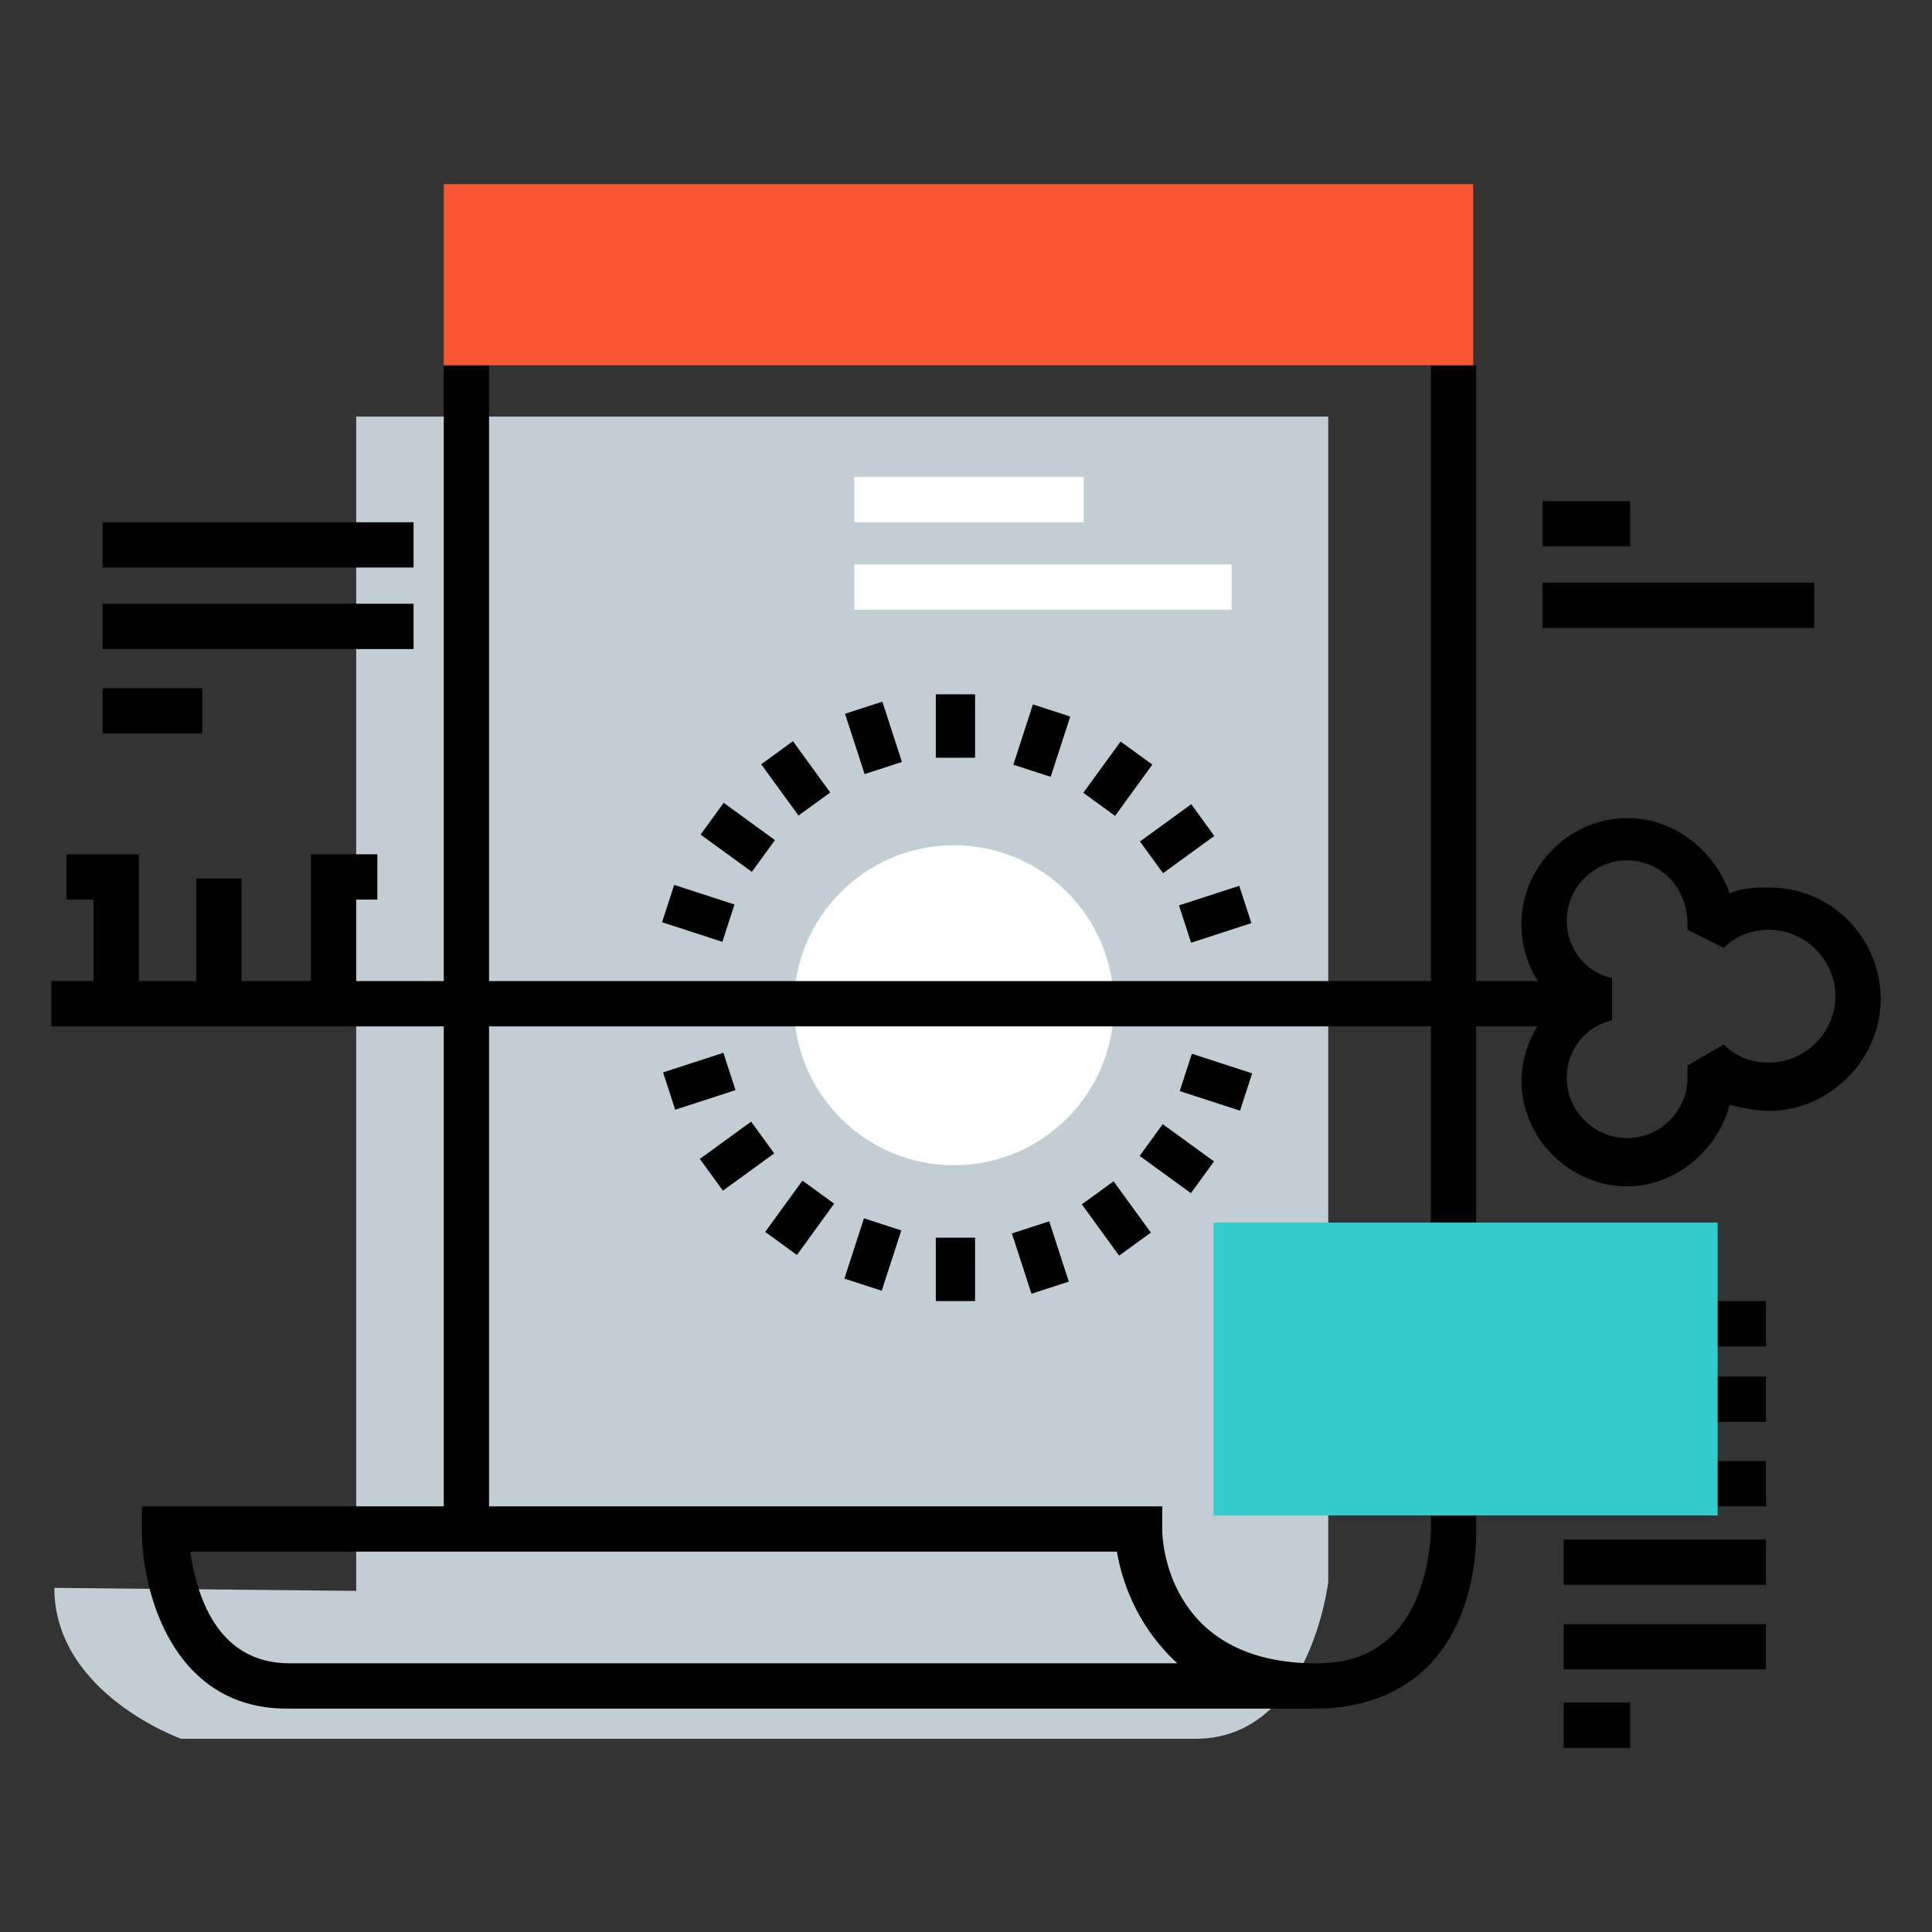 <?xml version="1.0" encoding="utf-8"?>
<!-- Generator: Adobe Illustrator 22.1.0, SVG Export Plug-In . SVG Version: 6.00 Build 0)  -->
<svg version="1.1" id="Layer_1" xmlns="http://www.w3.org/2000/svg" xmlns:xlink="http://www.w3.org/1999/xlink" x="0px" y="0px"
	 viewBox="0 0 64 64" style="enable-background:new 0 0 64 64;" xml:space="preserve">
<rect x="0" y="0" width="64" height="64" fill="#333333" stroke="none"/>
<style type="text/css">
	.st0{fill:#C1CED4;}
	.st1{fill:#FFFFFF;}
	.st2{fill:#33CCCC;}
	.st3{fill:#F95632;}
</style>
<g>
	<path class="st0" d="M11.7,13.8H44v38.6c0,0-0.6,5.2-4.4,5.2S6,57.6,6,57.6s-4.2-1.5-4.2-5l10,0.1V13.8z"/>
	<circle class="st1" cx="31.6" cy="33.3" r="5.3"/>
	<g>
		<rect x="14.7" y="12.1" width="1.5" height="38.1"/>
	</g>
	<g>
		<path d="M43.6,56.6H9.5c-3.8,0-4.8-3.9-4.8-5.9v-0.8h33.8v0.8c0,0.2,0.1,4.4,5.1,4.4c1.1,0,1.9-0.3,2.6-1c1.2-1.3,1.2-3.4,1.2-3.4
			l0-38.6h1.5v38.6c0,0.1,0.1,2.8-1.6,4.5C46.4,56.1,45.1,56.6,43.6,56.6z M6.3,51.4c0.2,1.3,0.8,3.7,3.3,3.7H39
			c-1.2-1.1-1.8-2.5-2-3.7H6.3z"/>
	</g>
	<g>
		<rect x="1.7" y="32.5" width="51" height="1.5"/>
	</g>
	<g>
		<path d="M53.9,39.3c-1.9,0-3.5-1.6-3.5-3.5c0-1,0.5-2,1.2-2.6c-0.8-0.6-1.2-1.6-1.2-2.6c0-1.9,1.6-3.5,3.5-3.5
			c1.6,0,2.9,1.1,3.4,2.5c0.4-0.2,0.9-0.2,1.3-0.2c2.1,0,3.7,1.7,3.7,3.7s-1.7,3.7-3.7,3.7c-0.4,0-0.9-0.1-1.3-0.2
			C56.9,38.1,55.5,39.3,53.9,39.3z M53.9,28.5c-1.1,0-2,0.9-2,2c0,0.9,0.6,1.7,1.5,1.9l0,1.4c-0.9,0.2-1.5,1-1.5,1.9
			c0,1.1,0.9,2,2,2s2-0.9,2-2c0-0.1,0-0.3,0-0.4l1.2-0.7c0.4,0.4,0.9,0.6,1.5,0.6c1.2,0,2.2-1,2.2-2.2c0-1.2-1-2.2-2.2-2.2
			c-0.7,0-1.2,0.3-1.5,0.6l-1.2-0.6l0-0.1c0,0,0-0.1,0-0.1C55.9,29.4,55,28.5,53.9,28.5z"/>
	</g>
	<g>
		<polygon points="4.6,33.1 3.1,33.1 3.1,29.8 2.2,29.8 2.2,28.3 4.6,28.3 		"/>
	</g>
	<g>
		<rect x="6.5" y="29.1" width="1.5" height="4.1"/>
	</g>
	<g>
		<polygon points="11.8,33.1 10.3,33.1 10.3,28.3 12.5,28.3 12.5,29.8 11.8,29.8 		"/>
	</g>
	<g>
		<rect x="3.4" y="17.3" width="10.3" height="1.5"/>
	</g>
	<g>
		<rect x="3.4" y="20" width="10.3" height="1.5"/>
	</g>
	<g>
		<rect x="3.4" y="22.8" width="3.3" height="1.5"/>
	</g>
	<g>
		<rect x="51.1" y="16.6" width="2.9" height="1.5"/>
	</g>
	<g>
		<rect x="51.1" y="19.3" width="9" height="1.5"/>
	</g>
	<g>
		<rect x="51.8" y="43.1" width="6.7" height="1.5"/>
	</g>
	<g>
		<rect x="51.8" y="45.6" width="6.7" height="1.5"/>
	</g>
	<g>
		<rect x="51.8" y="48.4" width="6.7" height="1.5"/>
	</g>
	<g>
		<rect x="51.8" y="51" width="6.7" height="1.5"/>
	</g>
	<g>
		<rect x="51.8" y="53.8" width="6.7" height="1.5"/>
	</g>
	<g>
		<rect x="51.8" y="56.4" width="2.2" height="1.5"/>
	</g>
	<rect x="40.2" y="40.5" class="st2" width="16.7" height="9.7"/>
	<rect x="14.7" y="6.1" class="st3" width="34.1" height="6"/>
	<rect x="31" y="23" width="1.3" height="2.1"/>
	<rect x="31" y="41" width="1.3" height="2.1"/>
	<rect x="28.3" y="23.4" transform="matrix(0.951 -0.309 0.309 0.951 -6.151 10.136)" width="1.3" height="2.1"/>
	<rect x="33.8" y="40.6" transform="matrix(0.951 -0.309 0.309 0.951 -11.169 12.693)" width="1.3" height="2.1"/>
	<rect x="25.7" y="24.7" transform="matrix(0.809 -0.588 0.588 0.809 -10.099 20.447)" width="1.3" height="2.1"/>
	<rect x="36.3" y="39.3" transform="matrix(0.809 -0.588 0.588 0.809 -16.638 29.447)" width="1.3" height="2.1"/>
	<rect x="23.8" y="26.7" transform="matrix(0.588 -0.809 0.809 0.588 -12.387 31.201)" width="1.3" height="2.1"/>
	<rect x="38.3" y="37.3" transform="matrix(0.588 -0.809 0.809 0.588 -14.944 47.343)" width="1.3" height="2.1"/>
	<rect x="22.5" y="29.2" transform="matrix(0.309 -0.951 0.951 0.309 -12.79 42.925)" width="1.3" height="2.1"/>
	<rect x="39.6" y="34.8" transform="matrix(0.309 -0.951 0.951 0.309 -6.251 63.05)" width="1.3" height="2.1"/>
	<rect x="22.5" y="34.8" transform="matrix(-0.309 -0.951 0.951 -0.309 -3.775 68.911)" width="1.3" height="2.1"/>
	<rect x="39.6" y="29.2" transform="matrix(-0.309 -0.951 0.951 -0.309 23.924 77.911)" width="1.3" height="2.1"/>
	<rect x="23.8" y="37.3" transform="matrix(-0.588 -0.809 0.809 -0.588 7.766 80.629)" width="1.3" height="2.1"/>
	<rect x="38.3" y="26.7" transform="matrix(-0.588 -0.809 0.809 -0.588 39.447 75.611)" width="1.3" height="2.1"/>
	<rect x="25.7" y="39.3" transform="matrix(-0.809 -0.588 0.588 -0.809 24.082 88.478)" width="1.3" height="2.1"/>
	<rect x="36.3" y="24.7" transform="matrix(-0.809 -0.588 0.588 -0.809 51.781 68.354)" width="1.3" height="2.1"/>
	<rect x="28.3" y="40.6" transform="matrix(-0.951 -0.309 0.309 -0.951 43.576 90.112)" width="1.3" height="2.1"/>
	<rect x="33.8" y="23.4" transform="matrix(-0.951 -0.309 0.309 -0.951 59.718 58.431)" width="1.3" height="2.1"/>
	<g>
		<rect x="28.3" y="15.8" class="st1" width="7.6" height="1.5"/>
	</g>
	<g>
		<rect x="28.3" y="18.7" class="st1" width="12.5" height="1.5"/>
	</g>
</g>
</svg>
